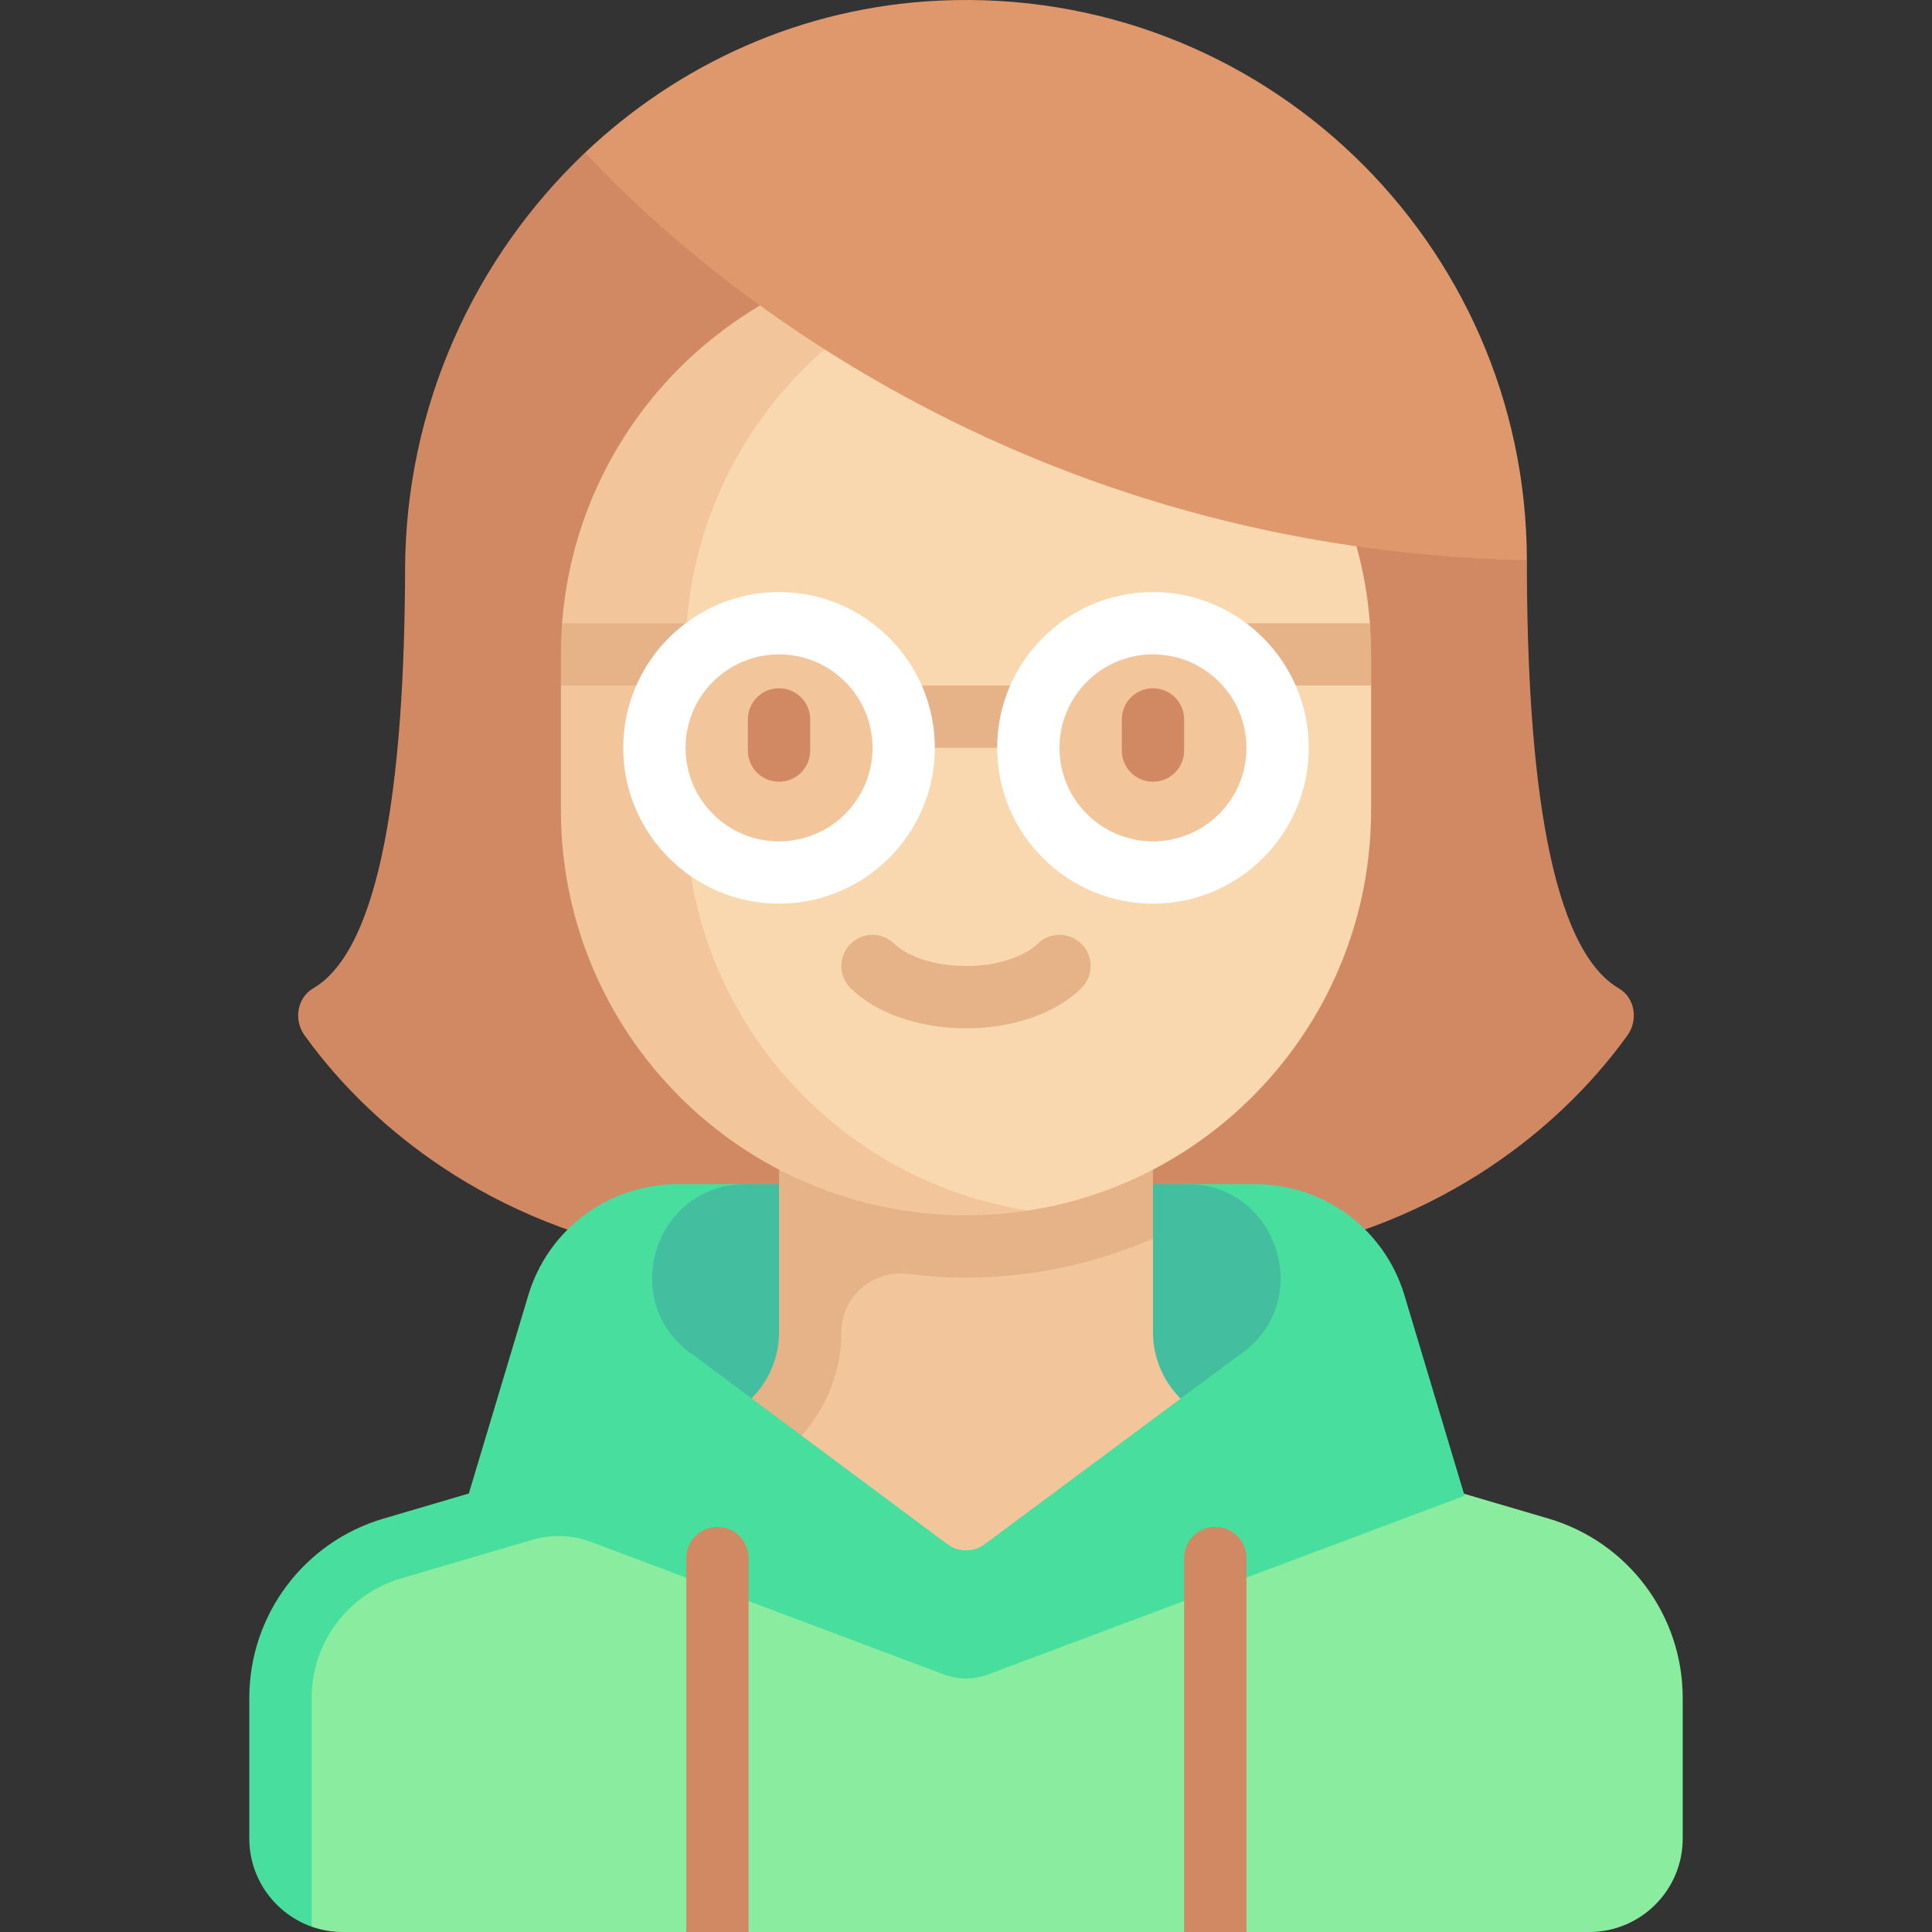 <svg id="Capa_1" enable-background="new 0 0 512 512" height="512" viewBox="0 0 512 512" width="512" xmlns="http://www.w3.org/2000/svg"><rect x="0" y="0" width="512" height="512" fill="#333333" stroke="none"/><g><path d="m429 261.916c-18.066-10.544-24.364-55.79-24.364-113.442l-249.561-108.044c-29.339 27.8-47.6 67.372-47.723 110.443-.161 56.561-6.514 100.6-24.33 111.03-4.307 2.522-5.229 8.405-2.32 12.461 11.033 15.384 37.166 44.135 84.46 55.958h181.677c47.291-11.823 73.424-40.571 84.458-55.956 2.902-4.046 2.004-9.939-2.297-12.45z" fill="#d18964"/><path d="m410.368 402.442-74.786-21.996c-33.201 20.431-79.582 48.973-79.582 48.973l-72.008-48.973-74.786 21.996c-21.087 6.202-35.568 25.555-35.568 47.535v37.249l8.941 23.364c2.583.913 5.363 1.41 8.26 1.41h91.032l6.771-6.627 9.745 6.627h115.419l7.324-6.627 9.192 6.627h90.839c13.682 0 24.774-11.092 24.774-24.774v-37.249c0-21.98-14.479-41.333-35.567-47.535z" fill="#89ec9e"/><g><path d="m388.129 396.387-15.946-53.155c-5.24-17.465-21.315-29.426-39.549-29.426h-18.07l-60.328 17.159-56.605-17.159h-18.07c-18.234 0-34.309 11.96-39.549 29.426l-15.768 52.56-22.611 6.65c-21.087 6.202-35.568 25.555-35.568 47.535v37.249c0 10.771 6.916 19.947 16.516 23.36v-60.61c0-14.65 9.651-27.55 23.706-31.684l34.729-10.216c5.158-1.517 10.669-1.316 15.702.575l93.481 35.107c3.741 1.405 7.864 1.406 11.606.003z" fill="#47de9e"/></g><g><path d="m314.563 313.807h-116.933c-24.512 0-34.137 31.791-13.742 45.388l15.286 11.385 113.713.068 15.419-11.453c20.395-13.598 10.769-45.388-13.743-45.388z" fill="#43bfa0"/></g><g><path d="m190.129 404.645c-4.565 0-8.258 3.698-8.258 8.258v99.097h16.516v-99.097c0-4.56-3.693-8.258-8.258-8.258z" fill="#d18964"/></g><g><path d="m322.064 404.645c-4.565 0-8.258 3.698-8.258 8.258v99.097h16.516v-99.097c.001-4.56-3.693-8.258-8.258-8.258z" fill="#d18964"/></g><path d="m305.548 353.076v-24.871l-91.277-4.406-1.85 56.648 38.652 28.788c2.924 2.178 6.93 2.18 9.857.006l51.956-38.593c-4.575-4.544-7.338-10.802-7.338-17.572z" fill="#f2c59a"/><g><path d="m305.548 328.205v-22.656h-99.097v47.527c0 6.738-2.742 12.966-7.278 17.504l13.248 9.867c6.567-7.38 10.546-16.981 10.546-27.369 0-9.553 8.442-16.718 17.914-15.485 4.948.644 9.989.989 15.118.989 17.63-.001 34.368-3.739 49.549-10.377z" fill="#e6b287"/></g><path d="m363.042 165.159c-4.218-55.43-50.531-99.095-107.042-99.095-59.29 0-92.769 48.064-92.769 107.355v41.291c0 59.29 33.479 106.374 92.769 106.374 5.61 0 11.12.551 16.498-.279 51.458-7.937 90.857-52.415 90.857-106.095v-33.032z" fill="#f9d8af"/><path d="m181.677 214.71v-41.291c0-53.659 39.411-97.993 90.839-105.955-5.398-.835-10.885-1.4-16.516-1.4-56.511 0-102.824 43.664-107.042 99.095l-.313 16.518v33.032c0 59.29 48.065 107.354 107.355 107.354 5.632 0 11.1-.424 16.498-1.26-51.428-7.961-90.821-52.434-90.821-106.093z" fill="#f2c59a"/><g><path d="m272.516 198.194h-33.032c-4.565 0-8.258-3.698-8.258-8.258s3.694-8.258 8.258-8.258h33.032c4.565 0 8.258 3.698 8.258 8.258s-3.693 8.258-8.258 8.258z" fill="#e6b287"/></g><g><path d="m148.957 165.161c-.209 2.734-.312 5.47-.312 8.258v8.258h33.032l8.258-16.516z" fill="#e6b287"/></g><g><path d="m363.036 165.161c.209 2.734.319 5.47.319 8.258v8.258h-33.032l-8.258-16.516z" fill="#e6b287"/></g><g><path d="m206.452 239.484c-22.766 0-41.29-18.524-41.29-41.29s18.524-41.29 41.29-41.29 41.29 18.524 41.29 41.29-18.524 41.29-41.29 41.29z" fill="#fff"/></g><g><path d="m256 272.516c-12.387 0-23.823-3.976-30.573-10.637-3.25-3.202-3.282-8.431-.081-11.677 3.202-3.25 8.444-3.286 11.677-.081 2.75 2.714 9.371 5.879 18.976 5.879s16.226-3.165 18.976-5.879c3.234-3.206 8.476-3.169 11.677.081 3.202 3.246 3.169 8.476-.081 11.677-6.748 6.661-18.184 10.637-30.571 10.637z" fill="#e6b287"/></g><g><path d="m155.075 40.43c23.193 25.116 108.053 105.003 249.561 108.044-.097-84.326-70.401-152.207-155.607-148.315-36.39 1.663-69.138 16.76-93.954 40.271z" fill="#df976c"/></g><g><circle cx="206.452" cy="198.194" fill="#f2c59a" r="24.774"/></g><g><path d="m206.452 207.169c-4.565 0-8.258-3.698-8.258-8.258v-8.258c0-4.56 3.694-8.258 8.258-8.258s8.258 3.698 8.258 8.258v8.258c0 4.561-3.694 8.258-8.258 8.258z" fill="#d18964"/></g><g><path d="m305.548 239.484c-22.766 0-41.29-18.524-41.29-41.29s18.524-41.29 41.29-41.29 41.29 18.524 41.29 41.29-18.524 41.29-41.29 41.29z" fill="#fff"/></g><g><circle cx="305.548" cy="198.194" fill="#f2c59a" r="24.774"/></g><g><path d="m305.548 207.169c-4.565 0-8.258-3.698-8.258-8.258v-8.258c0-4.56 3.694-8.258 8.258-8.258s8.258 3.698 8.258 8.258v8.258c0 4.561-3.693 8.258-8.258 8.258z" fill="#d18964"/></g></g></svg>